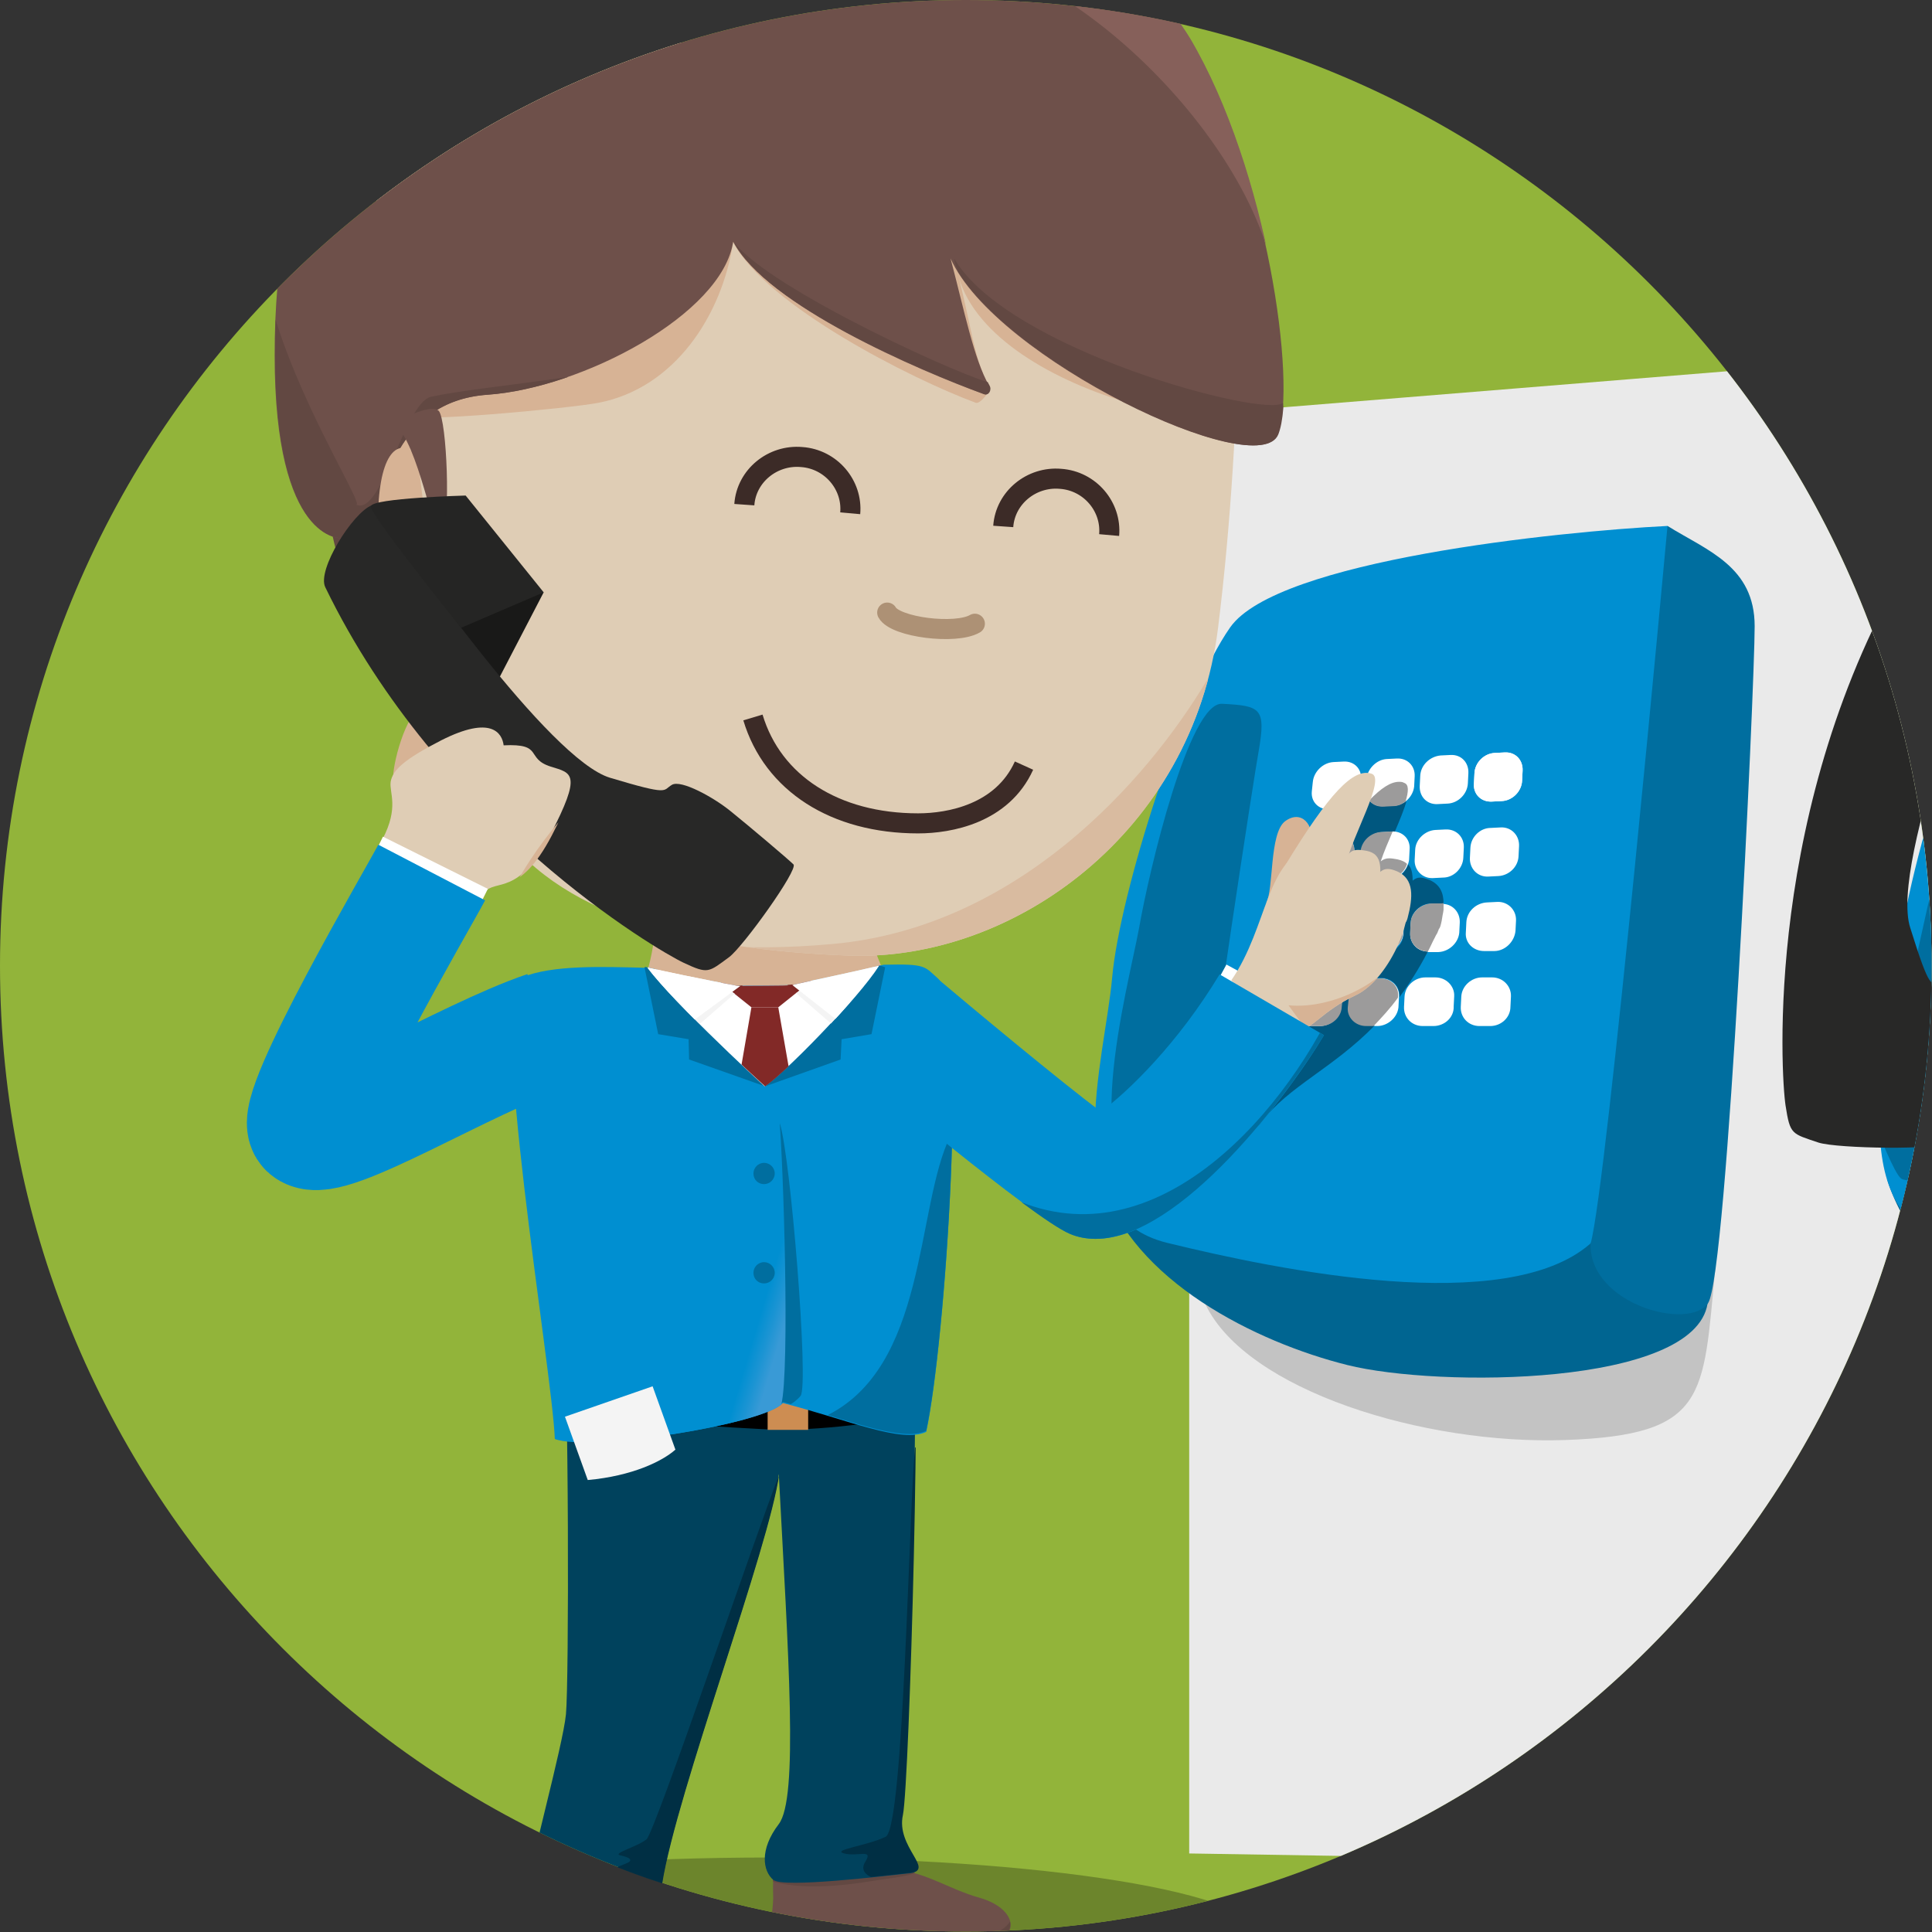 <?xml version="1.0" encoding="UTF-8" standalone="no"?>
<!-- Generator: Adobe Illustrator 19.1.1, SVG Export Plug-In . SVG Version: 6.00 Build 0)  -->

<svg
   xmlns:dc="http://purl.org/dc/elements/1.1/"
   xmlns:cc="http://creativecommons.org/ns#"
   xmlns:rdf="http://www.w3.org/1999/02/22-rdf-syntax-ns#"
   xmlns:svg="http://www.w3.org/2000/svg"
   xmlns="http://www.w3.org/2000/svg"
   xmlns:xlink="http://www.w3.org/1999/xlink"
   xmlns:sodipodi="http://sodipodi.sourceforge.net/DTD/sodipodi-0.dtd"
   xmlns:inkscape="http://www.inkscape.org/namespaces/inkscape"
   version="1.1"
   id="Layer_1"
   x="0px"
   y="0px"
   viewBox="0 0 381.3 381.3"
   style="enable-background:new 0 0 381.3 381.3;"
   xml:space="preserve"
   inkscape:version="0.91 r13725"
   sodipodi:docname="step06_answer.svg"><rect x="0" y="0" width="381.3" height="381.3" fill="#333333" stroke="none"/><defs
     id="defs464"><defs
       id="defs177"><path
         d="M0,190.6c0,105.3,85.4,190.6,190.6,190.6c105.3,0,190.6-85.4,190.6-190.6C381.3,85.4,295.9,0,190.6,0    C85.4,0,0,85.4,0,190.6"
         id="SVGID_74_" /></defs><clipPath
       id="SVGID_20_"><use
         id="use181"
         style="overflow:visible;"
         xlink:href="#SVGID_74_" /></clipPath><defs
       id="defs99"><path
         d="M0,190.6c0,105.3,85.4,190.6,190.6,190.6c105.3,0,190.6-85.4,190.6-190.6C381.3,85.4,295.9,0,190.6,0    C85.4,0,0,85.4,0,190.6"
         id="SVGID_60_" /></defs><clipPath
       id="SVGID_6_"><use
         id="use103"
         style="overflow:visible;"
         xlink:href="#SVGID_60_" /></clipPath><defs
       id="defs426"><path
         d="M0,190.6c0,105.3,85.4,190.6,190.6,190.6c105.3,0,190.6-85.4,190.6-190.6C381.3,85.4,295.9,0,190.6,0    C85.4,0,0,85.4,0,190.6"
         id="SVGID_113_" /></defs><clipPath
       id="SVGID_59_"><use
         id="use430"
         style="overflow:visible;"
         xlink:href="#SVGID_113_" /></clipPath><defs
       id="defs157"><path
         d="M0,190.6c0,105.3,85.4,190.6,190.6,190.6c105.3,0,190.6-85.4,190.6-190.6C381.3,85.4,295.9,0,190.6,0    C85.4,0,0,85.4,0,190.6"
         id="SVGID_70_" /></defs><clipPath
       id="SVGID_16_"><use
         id="use161"
         style="overflow:visible;"
         xlink:href="#SVGID_70_" /></clipPath></defs><sodipodi:namedview
     pagecolor="#ffffff"
     bordercolor="#666666"
     borderopacity="1"
     objecttolerance="10"
     gridtolerance="10"
     guidetolerance="10"
     inkscape:pageopacity="0"
     inkscape:pageshadow="2"
     inkscape:window-width="1166"
     inkscape:window-height="952"
     id="namedview462"
     showgrid="false"
     inkscape:zoom="4.9514819"
     inkscape:cx="269.44166"
     inkscape:cy="194.24589"
     inkscape:window-x="2510"
     inkscape:window-y="270"
     inkscape:window-maximized="0"
     inkscape:current-layer="Layer_1" /><style
     type="text/css"
     id="style3">
	.st0{clip-path:url(#SVGID_2_);fill:#92B43A;}
	.st1{clip-path:url(#SVGID_2_);fill:#DFCDB5;}
	.st2{clip-path:url(#SVGID_2_);fill:#006E9F;}
	.st3{clip-path:url(#SVGID_2_);fill:#EAEAEA;}
	.st4{clip-path:url(#SVGID_2_);fill:#C3C3C3;}
	.st5{clip-path:url(#SVGID_2_);fill:#006591;}
	.st6{clip-path:url(#SVGID_2_);fill:#008FD1;}
	.st7{clip-path:url(#SVGID_2_);fill:#FFFFFF;}
	.st8{clip-path:url(#SVGID_2_);fill:#191918;}
	.st9{clip-path:url(#SVGID_2_);fill:#282827;}
	.st10{clip-path:url(#SVGID_2_);fill:#252524;}
	.st11{clip-path:url(#SVGID_2_);fill:#D7B395;}
	.st12{clip-path:url(#SVGID_2_);fill:none;stroke:#00425D;stroke-width:12.107;stroke-miterlimit:10;}
	.st13{clip-path:url(#SVGID_2_);fill:#00425D;}
	.st14{clip-path:url(#SVGID_4_);fill:#006E9F;}
	.st15{clip-path:url(#SVGID_6_);fill:#92B43A;}
	.st16{clip-path:url(#SVGID_6_);fill:#EAEAEA;}
	.st17{clip-path:url(#SVGID_6_);fill:#C3C3C3;}
	.st18{clip-path:url(#SVGID_6_);fill:#006591;}
	.st19{clip-path:url(#SVGID_6_);fill:#008FD1;}
	.st20{clip-path:url(#SVGID_6_);fill:#006E9F;}
	.st21{clip-path:url(#SVGID_6_);fill:#FFFFFF;}
	.st22{clip-path:url(#SVGID_6_);fill:#191918;}
	.st23{clip-path:url(#SVGID_6_);fill:#282827;}
	.st24{clip-path:url(#SVGID_6_);fill:#252524;}
	.st25{clip-path:url(#SVGID_6_);fill:none;stroke:#000000;stroke-width:2.384;stroke-miterlimit:10;}
	.st26{clip-path:url(#SVGID_8_);fill:#92B43A;}
	.st27{clip-path:url(#SVGID_8_);fill:none;stroke:#008FD1;stroke-width:16.381;stroke-miterlimit:10;}
	.st28{clip-path:url(#SVGID_8_);fill:#624842;}
	.st29{clip-path:url(#SVGID_8_);fill:#6C852C;}
	.st30{clip-path:url(#SVGID_8_);fill:#6E504A;}
	.st31{clip-path:url(#SVGID_10_);fill:#624842;}
	.st32{clip-path:url(#SVGID_12_);fill:#6E504A;}
	.st33{clip-path:url(#SVGID_14_);fill:#624842;}
	.st34{clip-path:url(#SVGID_16_);fill:#00425D;}
	.st35{clip-path:url(#SVGID_18_);fill:none;stroke:#000000;stroke-width:5.46;stroke-miterlimit:10;}
	.st36{clip-path:url(#SVGID_18_);fill:#CD8D52;}
	.st37{clip-path:url(#SVGID_18_);fill:#002F44;}
	.st38{clip-path:url(#SVGID_20_);fill:#D7B395;}
	.st39{clip-path:url(#SVGID_20_);fill:#008FD1;}
	.st40{clip-path:url(#SVGID_22_);fill:#006E9F;}
	.st41{clip-path:url(#SVGID_22_);fill:#FFFFFF;}
	.st42{clip-path:url(#SVGID_24_);fill:#822927;}
	.st43{clip-path:url(#SVGID_26_);fill:#006998;}
	.st44{clip-path:url(#SVGID_26_);fill:#F4F4F4;}
	.st45{clip-path:url(#SVGID_26_);fill:#7C2724;}
	.st46{clip-path:url(#SVGID_28_);fill:#FFFFFF;}
	.st47{clip-path:url(#SVGID_30_);fill:#F4F4F4;}
	.st48{clip-path:url(#SVGID_30_);fill:#7C2724;}
	.st49{clip-path:url(#SVGID_32_);fill:#FFFFFF;}
	.st50{clip-path:url(#SVGID_34_);fill:#006E9F;}
	.st51{clip-path:url(#SVGID_36_);fill:url(#SVGID_37_);}
	.st52{clip-path:url(#SVGID_39_);fill:#DFCDB5;}
	.st53{clip-path:url(#SVGID_41_);fill:#D9BBA0;}
	.st54{clip-path:url(#SVGID_41_);fill:#D7B395;}
	.st55{clip-path:url(#SVGID_43_);fill:#6E504A;}
	.st56{clip-path:url(#SVGID_45_);fill:#86605A;}
	.st57{clip-path:url(#SVGID_45_);fill:#624842;}
	.st58{clip-path:url(#SVGID_47_);fill:#D7B395;}
	.st59{clip-path:url(#SVGID_47_);fill:#3C2B27;}
	.st60{clip-path:url(#SVGID_47_);fill:none;stroke:#AD9175;stroke-width:2.73;stroke-linecap:round;stroke-miterlimit:10;}
	.st61{clip-path:url(#SVGID_47_);fill:#6B222C;}
	.st62{clip-path:url(#SVGID_49_);fill:#822927;}
	.st63{clip-path:url(#SVGID_49_);fill:#FFFFFF;}
	.st64{clip-path:url(#SVGID_51_);fill:#6E504A;}
	.st65{clip-path:url(#SVGID_51_);fill:#006E9F;}
	.st66{clip-path:url(#SVGID_51_);fill:#D7B395;}
	.st67{clip-path:url(#SVGID_51_);fill:#191918;}
	.st68{clip-path:url(#SVGID_51_);fill:#282827;}
	.st69{clip-path:url(#SVGID_51_);fill:#252524;}
	.st70{clip-path:url(#SVGID_51_);fill:#DFCDB5;}
	.st71{clip-path:url(#SVGID_53_);fill:#D7B395;}
	.st72{clip-path:url(#SVGID_55_);fill:none;stroke:#FFFFFF;stroke-width:2.73;stroke-miterlimit:10;}
	.st73{clip-path:url(#SVGID_55_);fill:none;stroke:#008FD1;stroke-width:16.381;stroke-miterlimit:10;}
	.st74{clip-path:url(#SVGID_55_);fill:none;stroke:#624842;stroke-width:2.73;stroke-miterlimit:10;}
	.st75{clip-path:url(#SVGID_55_);fill:#FFF491;}
	.st76{clip-path:url(#SVGID_55_);fill:none;stroke:#ECBD32;stroke-width:4.42;}
	.st77{clip-path:url(#SVGID_55_);fill:none;stroke:#A8A8A8;stroke-width:2.73;stroke-linecap:round;}
	.st78{clip-path:url(#SVGID_55_);fill:none;stroke:#959595;stroke-width:2.73;stroke-linecap:round;}
	.st79{clip-path:url(#SVGID_55_);fill:none;stroke:#6F6F6E;stroke-width:2.73;stroke-linecap:round;}
	.st80{clip-path:url(#SVGID_55_);fill:none;stroke:#5F5F5E;stroke-width:2.73;stroke-linecap:round;}
	.st81{clip-path:url(#SVGID_55_);fill:#FFFFFF;}
	.st82{clip-path:url(#SVGID_55_);fill:none;stroke:#000000;stroke-width:2.73;stroke-miterlimit:10;}
	.st83{clip-path:url(#SVGID_55_);}
	.st84{clip-path:url(#SVGID_55_);fill:#F4F4F4;}
	.st85{clip-path:url(#SVGID_57_);fill:#92B43A;}
	.st86{clip-path:url(#SVGID_57_);fill:#EAEAEA;}
	.st87{clip-path:url(#SVGID_57_);fill:#C3C3C3;}
	.st88{clip-path:url(#SVGID_57_);fill:#006591;}
	.st89{clip-path:url(#SVGID_57_);fill:#008FD1;}
	.st90{clip-path:url(#SVGID_57_);fill:#006E9F;}
	.st91{clip-path:url(#SVGID_57_);fill:#FFFFFF;}
	.st92{clip-path:url(#SVGID_57_);fill:#191918;}
	.st93{clip-path:url(#SVGID_57_);fill:#282827;}
	.st94{clip-path:url(#SVGID_57_);fill:#252524;}
	.st95{clip-path:url(#SVGID_57_);fill:#6C852C;}
	.st96{clip-path:url(#SVGID_59_);fill:#00577F;}
	.st97{clip-path:url(#SVGID_59_);fill:#9C9B9B;}
	.st98{clip-path:url(#SVGID_61_);fill:#D7B395;}
	.st99{clip-path:url(#SVGID_61_);fill:#624842;}
	.st100{clip-path:url(#SVGID_61_);fill:#6C852C;}
	.st101{clip-path:url(#SVGID_61_);fill:#6E504A;}
	.st102{clip-path:url(#SVGID_63_);}
	.st103{clip-path:url(#SVGID_65_);fill:#624842;}
	.st104{clip-path:url(#SVGID_67_);fill:#6E504A;}
	.st105{clip-path:url(#SVGID_69_);fill:#624842;}
	.st106{clip-path:url(#SVGID_71_);fill:#DFCDB5;}
	.st107{clip-path:url(#SVGID_73_);fill:#D7B395;}
	.st108{clip-path:url(#SVGID_75_);fill:none;stroke:#FFFFFF;stroke-width:3.96;stroke-miterlimit:10;}
	.st109{clip-path:url(#SVGID_75_);fill:#00425D;}
	.st110{clip-path:url(#SVGID_77_);fill:none;stroke:#000000;stroke-width:7.92;stroke-miterlimit:10;}
	.st111{clip-path:url(#SVGID_77_);fill:#CD8D52;}
	.st112{clip-path:url(#SVGID_77_);fill:#002F44;}
	.st113{clip-path:url(#SVGID_79_);fill:#D7B395;}
	.st114{clip-path:url(#SVGID_79_);fill:#008FD1;}
	.st115{clip-path:url(#SVGID_81_);fill:#006E9F;}
	.st116{clip-path:url(#SVGID_81_);fill:#FFFFFF;}
	.st117{clip-path:url(#SVGID_83_);fill:#822927;}
	.st118{clip-path:url(#SVGID_85_);fill:#F4F4F4;}
	.st119{clip-path:url(#SVGID_85_);fill:#7C2724;}
	.st120{clip-path:url(#SVGID_87_);fill:#FFFFFF;}
	.st121{clip-path:url(#SVGID_89_);fill:#F4F4F4;}
	.st122{clip-path:url(#SVGID_89_);fill:#7C2724;}
	.st123{clip-path:url(#SVGID_91_);fill:#FFFFFF;}
	.st124{clip-path:url(#SVGID_93_);fill:#006E9F;}
	.st125{clip-path:url(#SVGID_95_);fill:url(#SVGID_96_);}
	.st126{clip-path:url(#SVGID_98_);fill:#008FD1;}
	.st127{clip-path:url(#SVGID_100_);fill:#006E9F;}
	.st128{clip-path:url(#SVGID_102_);fill:#DFCDB5;}
	.st129{clip-path:url(#SVGID_104_);fill:#D9BBA0;}
	.st130{clip-path:url(#SVGID_104_);fill:#D7B395;}
	.st131{clip-path:url(#SVGID_106_);fill:#6E504A;}
	.st132{clip-path:url(#SVGID_108_);fill:#86605A;}
	.st133{clip-path:url(#SVGID_108_);fill:#624842;}
	.st134{clip-path:url(#SVGID_110_);fill:#D7B395;}
	.st135{clip-path:url(#SVGID_110_);fill:none;stroke:#3C2B27;stroke-width:3.96;stroke-miterlimit:10;}
	.st136{clip-path:url(#SVGID_110_);fill:none;stroke:#AD9175;stroke-width:3.96;stroke-linecap:round;stroke-miterlimit:10;}
	.st137{clip-path:url(#SVGID_110_);fill:#6E504A;}
	.st138{clip-path:url(#SVGID_110_);fill:#006E9F;}
	.st139{clip-path:url(#SVGID_110_);fill:#191918;}
	.st140{clip-path:url(#SVGID_110_);fill:#282827;}
	.st141{clip-path:url(#SVGID_110_);fill:#252524;}
	.st142{clip-path:url(#SVGID_110_);fill:#DFCDB5;}
	.st143{clip-path:url(#SVGID_112_);fill:#D7B395;}
	.st144{clip-path:url(#SVGID_114_);fill:none;stroke:#FFFFFF;stroke-width:3.96;stroke-miterlimit:10;}
	.st145{clip-path:url(#SVGID_114_);fill:none;stroke:#008FD1;stroke-width:23.76;stroke-miterlimit:10;}
	.st146{clip-path:url(#SVGID_114_);fill:#DFCDB5;}
	.st147{clip-path:url(#SVGID_114_);fill:none;stroke:#3C2B27;stroke-width:3.96;stroke-miterlimit:10;}
	.st148{clip-path:url(#SVGID_114_);fill:#F4F4F4;}
	.st149{clip-path:url(#SVGID_116_);fill:#B8B8B8;}
	.st150{clip-path:url(#SVGID_118_);fill:#008FD1;}
</style><g
     id="g5"><defs
       id="defs7"><path
         id="SVGID_56_"
         d="M0,190.6c0,105.3,85.4,190.6,190.6,190.6c105.3,0,190.6-85.4,190.6-190.6C381.3,85.4,295.9,0,190.6,0    C85.4,0,0,85.4,0,190.6" /></defs><clipPath
       id="SVGID_2_"><use
         xlink:href="#SVGID_56_"
         style="overflow:visible;"
         id="use11" /></clipPath><rect
       x="-161.5"
       y="-90.7"
       class="st0"
       width="977.1"
       height="578.1"
       id="rect13"
       clip-path="url(#SVGID_2_)" /><polygon
       class="st3"
       points="717,373.6 234.7,365.8 234.7,81.9 717,42.7  "
       id="polygon15"
       clip-path="url(#SVGID_2_)" /><path
       class="st4"
       d="M237.9,257.4c8.1,17,43.1,27.8,71.1,26.8c28-1,27.1-8.6,29.5-33.5c2.4-24.8-96.8-8-97.2-6.3"
       id="path17"
       clip-path="url(#SVGID_2_)" /><path
       class="st5"
       d="M217.5,233.3c6,19.5,30.4,31.6,48.4,36.1c18,4.5,68.5,4.2,71.1-12.1c2.6-16.4-24.6-30.7-24.6-30.7L217.5,233.3   z"
       id="path19"
       clip-path="url(#SVGID_2_)" /><path
       class="st6"
       d="M329.1,103.8c-21.7,1.1-77,6.8-86.3,20c-9.3,13.2-21.8,52.4-23.3,69.1c-1.5,16.7-11.2,47,10.9,52.4   c22.1,5.4,66.8,14.6,83.4,0.2c16.6-14.4,28.4-134.8,23.9-135.4C333.2,109.6,329.1,103.8,329.1,103.8"
       id="path21"
       clip-path="url(#SVGID_2_)" /><path
       class="st2"
       d="M228.7,233.7c7.1-0.3,8.7-4.3,9.2-12.8c0.5-8.5,9.8-69,10.5-72.6c1.5-8.6,0.4-9-7.2-9.4   c-6.5-0.4-14.4,32.8-16.4,44.3C222.7,194.7,211.7,234.4,228.7,233.7"
       id="path23"
       clip-path="url(#SVGID_2_)" /><path
       class="st2"
       d="M329.1,103.8c7.9,4.9,17.2,8,17.2,19.8c0,11.9-5.4,128.1-9.2,133.6c-3.8,5.5-23.4,0.2-23.2-11.7   C317.1,234.7,329.1,103.8,329.1,103.8"
       id="path25"
       clip-path="url(#SVGID_2_)" /><path
       class="st7"
       d="M296.4,158.1l-2,0.1c-2.1,0.1-3.7-1.5-3.5-3.6l0.1-2c0.1-2.1,1.9-3.9,4-4l2-0.1c2.1-0.1,3.6,1.5,3.5,3.6   l-0.1,2C300.3,156.2,298.5,158,296.4,158.1"
       id="path27"
       clip-path="url(#SVGID_2_)" /><path
       class="st7"
       d="M296.4,158.1l-2,0.1c-2.1,0.1-3.7-1.5-3.5-3.6l0.1-2c0.1-2.1,1.9-3.9,4-4l2-0.1c2.1-0.1,3.6,1.5,3.5,3.6   l-0.1,2C300.3,156.2,298.5,158,296.4,158.1"
       id="path29"
       clip-path="url(#SVGID_2_)" /><path
       class="st7"
       d="M285.7,158.6l-2,0.1c-2.1,0.1-3.6-1.5-3.5-3.6l0.1-2c0.1-2.1,1.9-3.8,4-4l2-0.1c2.1-0.1,3.6,1.5,3.5,3.6   l-0.1,2C289.6,156.7,287.8,158.5,285.7,158.6"
       id="path31"
       clip-path="url(#SVGID_2_)" /><path
       class="st7"
       d="M275,159.1l-2,0.1c-2.1,0.1-3.6-1.5-3.5-3.5l0.2-2c0.2-2,2-3.8,4-3.9l2-0.1c2.1-0.1,3.6,1.5,3.5,3.5l-0.1,2   C278.9,157.2,277.1,159,275,159.1"
       id="path33"
       clip-path="url(#SVGID_2_)" /><path
       class="st7"
       d="M264.3,159.6l-2,0.1c-2.1,0.1-3.6-1.5-3.4-3.5l0.2-1.9c0.2-2,2-3.8,4.1-3.9l2-0.1c2.1-0.1,3.6,1.5,3.4,3.5   l-0.2,1.9C268.2,157.7,266.3,159.5,264.3,159.6"
       id="path35"
       clip-path="url(#SVGID_2_)" /><path
       class="st7"
       d="M295.7,172.9l-2,0.1c-2.1,0.1-3.7-1.6-3.6-3.7l0.1-2c0.1-2.1,1.9-3.9,4-3.9l2-0.1c2.1-0.1,3.7,1.6,3.6,3.7   l-0.1,2C299.6,171.1,297.8,172.8,295.7,172.9"
       id="path37"
       clip-path="url(#SVGID_2_)" /><path
       class="st7"
       d="M284.8,173.2l-2,0.1c-2.1,0.1-3.7-1.6-3.6-3.6l0.1-2c0.1-2.1,2-3.8,4-3.9l2-0.1c2.1-0.1,3.7,1.5,3.6,3.6   l-0.1,2C288.7,171.4,286.9,173.2,284.8,173.2"
       id="path39"
       clip-path="url(#SVGID_2_)" /><path
       class="st7"
       d="M273.9,173.6l-2,0.1c-2.1,0.1-3.7-1.5-3.5-3.6l0.2-2c0.2-2,2-3.8,4.1-3.9l2-0.1c2.1-0.1,3.7,1.5,3.5,3.6   l-0.1,2C277.8,171.8,276,173.5,273.9,173.6"
       id="path41"
       clip-path="url(#SVGID_2_)" /><path
       class="st7"
       d="M263,173.9l-2,0.1c-2.1,0.1-3.7-1.5-3.5-3.5l0.2-1.9c0.2-2,2-3.7,4.1-3.8l2-0.1c2.1-0.1,3.7,1.5,3.5,3.6   l-0.2,1.9C267,172.1,265.1,173.8,263,173.9"
       id="path43"
       clip-path="url(#SVGID_2_)" /><path
       class="st7"
       d="M294.9,187.7l-2,0c-2.1,0-3.8-1.6-3.6-3.7l0.1-2c0.1-2.1,1.9-3.8,4.1-3.9l2-0.1c2.1-0.1,3.8,1.6,3.7,3.7   l-0.1,2C298.9,185.9,297,187.7,294.9,187.7"
       id="path45"
       clip-path="url(#SVGID_2_)" /><path
       class="st7"
       d="M283.9,187.9l-2,0c-2.1,0-3.8-1.6-3.6-3.7l0.1-2c0.1-2.1,2-3.8,4.1-3.8l2,0c2.1-0.1,3.7,1.6,3.6,3.7l-0.1,2   C287.8,186.1,286,187.8,283.9,187.9"
       id="path47"
       clip-path="url(#SVGID_2_)" /><path
       class="st7"
       d="M272.8,188l-2,0c-2.1,0-3.7-1.6-3.6-3.6l0.2-2c0.2-2,2-3.8,4.1-3.8l2,0c2.1-0.1,3.7,1.6,3.6,3.6l-0.1,2   C276.8,186.3,275,188,272.8,188"
       id="path49"
       clip-path="url(#SVGID_2_)" /><path
       class="st7"
       d="M261.8,188.2l-2,0c-2.1,0-3.7-1.6-3.5-3.6l0.2-1.9c0.2-2,2.1-3.7,4.2-3.8l2-0.1c2.1-0.1,3.7,1.6,3.5,3.6   l-0.2,2C265.8,186.5,263.9,188.2,261.8,188.2"
       id="path51"
       clip-path="url(#SVGID_2_)" /><path
       class="st7"
       d="M294.1,202.5h-2.1c-2.2,0-3.8-1.7-3.7-3.8l0.1-2c0.1-2.1,2-3.8,4.1-3.8l2,0c2.1,0,3.8,1.7,3.7,3.8l-0.1,2   C298.1,200.8,296.3,202.5,294.1,202.5"
       id="path53"
       clip-path="url(#SVGID_2_)" /><path
       class="st7"
       d="M282.9,202.5h-2.1c-2.2,0-3.8-1.7-3.7-3.8l0.1-2c0.1-2.1,2-3.8,4.1-3.8l2,0c2.1,0,3.8,1.7,3.7,3.7l-0.1,2   C287,200.8,285.1,202.5,282.9,202.5"
       id="path55"
       clip-path="url(#SVGID_2_)" /><path
       class="st7"
       d="M271.8,202.5h-2.1c-2.2,0-3.8-1.7-3.6-3.7l0.2-2c0.2-2,2-3.7,4.2-3.7l2,0c2.1,0,3.8,1.6,3.6,3.7l-0.1,2   C275.8,200.8,273.9,202.5,271.8,202.5"
       id="path57"
       clip-path="url(#SVGID_2_)" /><path
       class="st7"
       d="M260.6,202.5h-2.1c-2.2,0-3.8-1.6-3.6-3.7l0.2-1.9c0.2-2,2.1-3.7,4.2-3.7l2,0c2.1,0,3.8,1.6,3.6,3.7l-0.2,1.9   C264.7,200.9,262.8,202.5,260.6,202.5"
       id="path59"
       clip-path="url(#SVGID_2_)" /><path
       class="st5"
       d="M372.5,232.9c6.6,21.2,33.2,34.4,52.8,39.3s74.7,4.6,77.5-13.2c2.8-17.8-26.8-33.5-26.8-33.5L372.5,232.9z"
       id="path61"
       clip-path="url(#SVGID_2_)" /><path
       class="st6"
       d="M494.1,91.8c-23.7,1.2-83.9,7.4-94,21.8c-10.1,14.4-23.7,57.1-25.4,75.3c-1.6,18.2-12.3,51.3,11.8,57.1   c24.1,5.9,72.8,15.9,90.9,0.3c18.1-15.7,31-146.9,26.1-147.6C498.6,98.1,494.1,91.8,494.1,91.8"
       id="path63"
       clip-path="url(#SVGID_2_)" /><path
       class="st2"
       d="M410.6,123.2v7l-5.4,25.1c0,0-9.8,12.3-9.8,19.3c0,7-6.3,58-6.3,58s-12.5,1.1-13.9,0c-1.4-1.1-4.6-9.4-4.6-9.4   l17.7-79.7l14.7-22.2L410.6,123.2z"
       id="path65"
       clip-path="url(#SVGID_2_)" /><polygon
       class="st8"
       points="377.3,152.2 402.5,149.1 395.7,128.1 377.3,129.3  "
       id="polygon67"
       clip-path="url(#SVGID_2_)" /><path
       class="st9"
       d="M377,110.3c2.1-3.6,16.8-4.3,20.5-1.8c-5,12.5-24.6,61.7-20.5,74.6c4,12.8,4,10.7,6.2,11.6   c2.2,0.9,2.8,8.9,2.4,13.4c-0.4,4.9-1.8,15.9-2.1,17.4c-0.3,1.5-20.9,1.2-24.6,0c-5.3-1.8-5.6-1.5-6.5-7.3   C351.5,212.4,348,158.9,377,110.3"
       id="path69"
       clip-path="url(#SVGID_2_)" /></g><path
     inkscape:connector-curvature="0"
     clip-path="url(#SVGID_6_)"
     id="path107"
     d="m 63,89.5 c 2.1,14.8 4.7,48.1 35.7,47.6 31,-0.5 34.1,-57.9 34.1,-57.9 L 63,89.5 Z"
     style="fill:#624842" /><path
     inkscape:connector-curvature="0"
     clip-path="url(#SVGID_6_)"
     id="path109"
     d="m 249,382.3 c 0,8.7 -43.4,15.7 -96.9,15.7 -53.5,0 -96.9,-7 -96.9,-15.7 0,-8.7 43.4,-15.7 96.9,-15.7 53.6,0 96.9,7 96.9,15.7"
     style="fill:#6c852c" /><path
     inkscape:connector-curvature="0"
     clip-path="url(#SVGID_6_)"
     id="path111"
     d="m 105.2,383.4 c 0.3,0 0.8,0.1 1.3,0.1 5.3,0.3 20.6,0.8 21.7,-0.1 1.2,-1 2.9,-1 2.7,-3.9 -0.2,-2.8 1.4,-8.5 -2.3,-7.8 -3.7,0.8 -16.3,1.1 -19.2,1.1 -2.9,0 -2.9,-1.2 -2.9,-1.2 -1.4,1.5 -2.4,4.3 -2.4,6.7 0.1,2.5 -0.3,5 1.1,5.1"
     style="fill:#6e504a" /><g
     id="g113"><defs
       id="defs115"><path
         id="SVGID_62_"
         d="M0,190.6c0,105.3,85.4,190.6,190.6,190.6c105.3,0,190.6-85.4,190.6-190.6C381.3,85.4,295.9,0,190.6,0    C85.4,0,0,85.4,0,190.6" /></defs><clipPath
       id="SVGID_8_"><use
         xlink:href="#SVGID_62_"
         style="overflow:visible;"
         id="use119" /></clipPath><g
       style="clip-path:url(#SVGID_8_);"
       id="g121"
       clip-path="url(#SVGID_8_)"><defs
         id="defs123"><path
           id="SVGID_64_"
           d="M104.2,378.4c0,2.4-0.4,4.9,1,5c0.3,0,0.8,0.1,1.3,0.1c5.3,0.3,20.6,0.8,21.7-0.1c1.2-1,2.9-1,2.7-3.9     c-0.2-2.8,1.4-8.5-2.3-7.8c-3.7,0.8-16.3,1.1-19.2,1.1c-2.9,0-2.9-1.2-2.9-1.2C105.1,373.2,104.2,376,104.2,378.4" /></defs><clipPath
         id="SVGID_10_"><use
           xlink:href="#SVGID_64_"
           style="overflow:visible;"
           id="use127" /></clipPath><path
         class="st31"
         d="M102.4,379c2.7,2.7,11.6,3.4,15.2,3.4c3.6,0,11.9-0.7,13.5-2.3c1.6-1.6,3,3.9,3,3.9l-15.9,5.9l-16.6-2.9    L102.4,379z"
         id="path129"
         clip-path="url(#SVGID_10_)" /><path
         class="st31"
         d="M105.7,372.3c1.5,2,7.1,3.4,14.1,2.5c6.9-0.9,9.7-1.8,11.7-3.8c2-2-26.2-0.7-26.2-0.7L105.7,372.3z"
         id="path131"
         clip-path="url(#SVGID_10_)" /></g></g><g
     id="g133"><defs
       id="defs135"><path
         id="SVGID_66_"
         d="M0,190.6c0,105.3,85.4,190.6,190.6,190.6c105.3,0,190.6-85.4,190.6-190.6C381.3,85.4,295.9,0,190.6,0    C85.4,0,0,85.4,0,190.6" /></defs><clipPath
       id="SVGID_12_"><use
         xlink:href="#SVGID_66_"
         style="overflow:visible;"
         id="use139" /></clipPath><path
       class="st32"
       d="M152.6,374.6c-0.2,5.7-1.9,8.4,1.9,8.8c3.9,0.4,36.3-0.8,41.7,0c5.4-1.9,3.8-6.9-2.7-8.8   c-6.5-1.8-11.5-5.6-17.7-5.6c-6.2,0-21.4-0.3-22.4,0C152.3,369.2,152.6,373.2,152.6,374.6"
       id="path141"
       clip-path="url(#SVGID_12_)" /></g><g
     id="g143"><defs
       id="defs145"><path
         id="SVGID_68_"
         d="M153.3,368.9c-1.1,0.3-0.7,4.3-0.8,5.6c0,1.1-0.1,2-0.2,2.9c12.4,2.5,25.2,3.8,38.3,3.8    c2.9,0,5.7-0.1,8.5-0.2c1.1-2.3-1-5.2-5.7-6.5c-6.5-1.8-11.5-5.6-17.7-5.6c-4.1,0-12.3-0.1-17.5-0.1    C155.6,368.8,153.7,368.8,153.3,368.9" /></defs><clipPath
       id="SVGID_14_"><use
         xlink:href="#SVGID_68_"
         style="overflow:visible;"
         id="use149" /></clipPath><path
       class="st33"
       d="M198.8,376.1c1.5,1,1.4,3.1-1.2,4.8c-2.6,1.7-21.9-0.4-26.7-0.5c-4.8-0.2-9,1.1-12.7,1.3   c-3.7,0.2-6.5-2.3-7.1-2.9c-0.6-0.6-1.2,6.8-1.2,6.8l56-0.3c0,0-1.6-11-1.9-11.2C203.7,373.8,198.8,376.1,198.8,376.1"
       id="path151"
       clip-path="url(#SVGID_14_)" /><path
       class="st33"
       d="M152.7,371.4c2.9,0.8,8.6,1.6,19-0.1c4.7-0.8,8.7-0.9,10.2-2.5c3.6-4.3,1.2-3.3,1-3.5   c-0.2-0.2-32.2,4.5-32.2,4.5"
       id="path153"
       clip-path="url(#SVGID_14_)" /></g><path
     inkscape:connector-curvature="0"
     clip-path="url(#SVGID_20_)"
     id="path185"
     d="m 111.1,257.5 c 1.2,15.4 1.2,74.5 0.6,80.8 -0.6,6.3 -7.5,31 -7.5,34.4 0,3.4 25.3,-0.4 26.4,-0.9 2.9,-18.2 21.2,-66.4 23.1,-80.9 1.9,36.1 3.9,64 0,69.1 -3.9,5.1 -3.1,9.3 -1.1,11 1.9,1.7 22.2,-0.8 27,-1.3 4.8,-0.6 -2.9,-5.1 -1.6,-11.4 1.4,-6.3 3.8,-95.6 1.9,-101 -16.3,-3.8 -68.8,0.2 -68.8,0.2"
     style="fill:#00425d" /><g
     id="g187"><defs
       id="defs189"><path
         id="SVGID_76_"
         d="M111.1,257.5c1.2,15.4,1.2,74.5,0.6,80.8c-0.4,3.9-3.2,14.9-5.2,23.5c7.8,3.8,15.9,7.2,24.2,9.9    c2.9-18.2,21.2-66.4,23.1-80.9c1.9,36.1,3.9,64,0,69.1c-3.9,5.1-3.1,9.3-1.1,11c1.9,1.7,22.2-0.8,27-1.3c4.8-0.6-2.9-5.1-1.5-11.4    c1.3-6.3,3.8-95.6,1.9-101c-5.1-1.1-13.8-1.5-23.2-1.5C135.9,255.6,111.1,257.5,111.1,257.5" /></defs><clipPath
       id="SVGID_22_"><use
         xlink:href="#SVGID_76_"
         style="overflow:visible;"
         id="use193" /></clipPath><path
       style="clip-path:url(#SVGID_22_);fill:none;stroke:#000000;stroke-width:7.92;stroke-miterlimit:10;"
       d="M111,274.5   c4.9,1.3,35,3.6,43,3.7c8,0.1,24.7-1.7,29.1-4.3"
       id="path195"
       clip-path="url(#SVGID_22_)" /><rect
       x="151.5"
       y="276.3"
       style="clip-path:url(#SVGID_22_);fill:#CD8D52;"
       width="8"
       height="5.9"
       id="rect197"
       clip-path="url(#SVGID_22_)" /><path
       style="clip-path:url(#SVGID_22_);fill:#002F44;"
       d="M180.6,285.7c-1.2,11.3-2.2,75-5.8,76.8c-3.7,1.8-10.8,2.6-8.2,3.3   c2.7,0.7,5.8-1,4.2,1.6c-1.7,2.6,2.1,4.2,6.2,3.3c4-0.9,11.3-1.6,12.5-3.4c1.2-1.8-4.3-83.9-4.3-83.9L180.6,285.7"
       id="path199"
       clip-path="url(#SVGID_22_)" /><path
       style="clip-path:url(#SVGID_22_);fill:#002F44;"
       d="M153.7,291.3c-3.8,9.3-24.4,70.3-26.1,71.7c-1.8,1.5-7,2.8-5.1,3.2   c1.9,0.4,2.6,1,1,1.6c-1.6,0.6-4.2,1.8-3.1,2c1.1,0.1,1.4,0.9-1,2.8c-2.4,1.9-4.1,2.9-5.9,3.6c-1.7,0.6,23.2-0.2,23.2,0   c0,0.2,16.1-70.7,16.1-70.7"
       id="path201"
       clip-path="url(#SVGID_22_)" /></g><g
     id="g203"><defs
       id="defs205"><path
         id="SVGID_78_"
         d="M0,190.6c0,105.3,85.4,190.6,190.6,190.6c105.3,0,190.6-85.4,190.6-190.6C381.3,85.4,295.9,0,190.6,0    C85.4,0,0,85.4,0,190.6" /></defs><clipPath
       id="SVGID_24_"><use
         xlink:href="#SVGID_78_"
         style="overflow:visible;"
         id="use209" /></clipPath><path
       style="clip-path:url(#SVGID_24_);fill:#D7B395;"
       d="M129.1,168.9c1.8,8.8-0.5,21.7-1.9,24.1c-0.7,1.2,11.9,6.1,24.3,6.1   c12-0.1,23.8-5,22.7-7.7c-2.1-5.4-5-11.8-6.4-21.6C166.3,160.1,129.1,168.9,129.1,168.9"
       id="path211"
       clip-path="url(#SVGID_24_)" /><path
       style="clip-path:url(#SVGID_24_);fill:#008FD1;"
       d="M145.7,194.6c0.7-0.2,9.9-0.1,10.7-0.2c5.7-1.3,9.8-2,18-4   c8.4-0.2,8,0.3,10.7,2.7c6,5.3,1.5,72-2.3,89.5c-4.9,2.3-15.5-2.4-28.3-5.7c-3.7,4.2-38.2,9.7-45,7.1c-0.5-13.7-13.4-88.3-6.5-91.1   c6-2.5,16-2.1,24.2-1.9C138.4,193.3,145.7,194.6,145.7,194.6"
       id="path213"
       clip-path="url(#SVGID_24_)" /></g><g
     id="g215"><defs
       id="defs217"><path
         id="SVGID_80_"
         d="M174.4,190.4c-8.2,1.9-12.2,2.7-18,4c-0.8,0.2-10,0.1-10.7,0.2c0,0-7.3-1.3-18.5-3.8    c-8.2-0.2-18.2-0.5-24.2,1.9c-7,2.9,5.9,77.4,6.5,91.1c6.8,2.6,41.3-2.9,45-7.1c12.7,3.4,23.4,8,28.3,5.7    c3.8-17.5,8.3-84.2,2.3-89.5c-2.4-2.1-2.4-2.7-7.7-2.7C176.6,190.4,175.5,190.4,174.4,190.4" /></defs><clipPath
       id="SVGID_26_"><use
         xlink:href="#SVGID_80_"
         style="overflow:visible;"
         id="use221" /></clipPath><polygon
       style="clip-path:url(#SVGID_26_);fill:#006E9F;"
       points="127.2,190.9 129.9,204.1 135.9,205.1 136,209.1 151,214.4    128.8,190.4  "
       id="polygon223"
       clip-path="url(#SVGID_26_)" /><polygon
       style="clip-path:url(#SVGID_26_);fill:#006E9F;"
       points="174.7,190.9 172,204.1 166.1,205.1 165.9,209.1 151,214.4    173.2,190.4  "
       id="polygon225"
       clip-path="url(#SVGID_26_)" /><path
       style="clip-path:url(#SVGID_26_);fill:#FFFFFF;"
       d="M126.5,189c2.8,5.6,24.4,25.4,24.4,25.4c4.5-2.9,22.9-22,23.6-26.1   C175.4,184.1,126.5,189,126.5,189"
       id="path227"
       clip-path="url(#SVGID_26_)" /></g><g
     id="g229"><defs
       id="defs231"><path
         id="SVGID_82_"
         d="M156.4,194.4c-0.8,0.2-10,0.1-10.7,0.2c0,0-7.1-1.3-17.9-3.6c5.4,7.3,23.2,23.4,23.2,23.4    c3.9-2.6,18.3-17.2,22.5-23.8C165.9,192.4,161.9,193.1,156.4,194.4" /></defs><clipPath
       id="SVGID_28_"><use
         xlink:href="#SVGID_82_"
         style="overflow:visible;"
         id="use235" /></clipPath><polygon
       style="clip-path:url(#SVGID_28_);fill:#822927;"
       points="153.6,198.8 148.3,198.8 140.3,192.4 161.6,192.4  "
       id="polygon237"
       clip-path="url(#SVGID_28_)" /><polygon
       style="clip-path:url(#SVGID_28_);fill:#822927;"
       points="160.5,238.3 141.5,238.3 148.3,198.8 153.6,198.8  "
       id="polygon239"
       clip-path="url(#SVGID_28_)" /></g><g
     id="g241"><defs
       id="defs243"><path
         id="SVGID_84_"
         d="M132.1,193.9v2c2.3,2.5,5.1,5.3,7.8,7.9h7.5v-9.3c-0.8,0-1.5,0-1.6,0.1c0,0-1.3-0.2-3.7-0.7H132.1z" /></defs><clipPath
       id="SVGID_30_"><use
         xlink:href="#SVGID_84_"
         style="overflow:visible;"
         id="use247" /></clipPath><path
       class="st47"
       d="M143.4,194.8l-4.8,1.1l-4.4,2.2c1.3,1.3,2.6,2.6,3.9,4l6.9-6L143.4,194.8"
       id="path249"
       clip-path="url(#SVGID_30_)" /><path
       class="st48"
       d="M144.9,194.5l-1.5,0.3l1.5,1.2l1.7-1.5c0,0-0.1,0-0.1,0c-0.4,0-0.7,0-0.8,0.1c0,0,0,0,0,0   C145.7,194.6,145.4,194.6,144.9,194.5"
       id="path251"
       clip-path="url(#SVGID_30_)" /></g><g
     id="g253"><defs
       id="defs255"><path
         id="SVGID_86_"
         d="M156.4,194.4c-0.8,0.2-10,0.1-10.7,0.2c0,0-7.1-1.3-17.9-3.6c5.4,7.3,23.2,23.4,23.2,23.4    c3.9-2.6,18.3-17.2,22.5-23.8C165.9,192.4,161.9,193.1,156.4,194.4" /></defs><clipPath
       id="SVGID_32_"><use
         xlink:href="#SVGID_86_"
         style="overflow:visible;"
         id="use259" /></clipPath><polygon
       class="st49"
       points="146.1,194.6 135.8,202.2 123.6,190.4 134.4,190.4  "
       id="polygon261"
       clip-path="url(#SVGID_32_)" /></g><g
     id="g263"><defs
       id="defs265"><path
         id="SVGID_88_"
         d="M158.4,193.9c-0.6,0.1-1.3,0.3-2,0.4c-0.2,0-0.8,0.1-1.6,0.1v9.4h7.5c2.8-2.9,5.6-6,7.8-8.7v-1.2H158.4z" /></defs><clipPath
       id="SVGID_34_"><use
         xlink:href="#SVGID_88_"
         style="overflow:visible;"
         id="use269" /></clipPath><path
       style="clip-path:url(#SVGID_34_);fill:#F4F4F4;"
       d="M158.6,194.8l-1.5,1.2l6.9,6c1.3-1.4,2.5-2.7,3.7-4.1l-4.1-2.1   L158.6,194.8"
       id="path271"
       clip-path="url(#SVGID_34_)" /><path
       style="clip-path:url(#SVGID_34_);fill:#7C2724;"
       d="M156.6,194.3c-0.1,0-0.1,0-0.2,0c-0.1,0-0.5,0-1,0.1l1.8,1.5l1.5-1.2   L156.6,194.3"
       id="path273"
       clip-path="url(#SVGID_34_)" /></g><g
     id="g275"><defs
       id="defs277"><path
         id="SVGID_90_"
         d="M156.4,194.4c-0.8,0.2-10,0.1-10.7,0.2c0,0-7.1-1.3-17.9-3.6c5.4,7.3,23.2,23.4,23.2,23.4    c3.9-2.6,18.3-17.2,22.5-23.8C165.9,192.4,161.9,193.1,156.4,194.4" /></defs><clipPath
       id="SVGID_36_"><use
         xlink:href="#SVGID_90_"
         style="overflow:visible;"
         id="use281" /></clipPath><polygon
       style="clip-path:url(#SVGID_36_);fill:#FFFFFF;"
       points="156.1,194.2 166.3,202.2 178.6,190.4 167.7,190.4  "
       id="polygon283"
       clip-path="url(#SVGID_36_)" /></g><g
     id="g285"><defs
       id="defs287"><path
         id="SVGID_92_"
         d="M174.4,190.4c-8.2,1.9-12.2,2.7-18,4c-0.8,0.2-10,0.1-10.7,0.2c0,0-7.3-1.3-18.5-3.8    c-8.2-0.2-18.2-0.5-24.2,1.9c-7,2.9,5.9,77.4,6.5,91.1c6.8,2.6,41.3-2.9,45-7.1c12.7,3.4,23.4,8,28.3,5.7    c3.8-17.5,8.3-84.2,2.3-89.5c-2.4-2.1-2.4-2.7-7.7-2.7C176.6,190.4,175.5,190.4,174.4,190.4" /></defs><clipPath
       id="SVGID_37_"><use
         xlink:href="#SVGID_92_"
         style="overflow:visible;"
         id="use291" /></clipPath><path
       style="clip-path:url(#SVGID_37_);fill:#006E9F;"
       d="M187.6,224.1c-7,14.2-4.4,46.1-25.1,55.6c-20.3,9.4-28.3,21.1-2.8,23.7   c24.4,2.5,31.3-14.6,32.2-15.3c1.8-1.5,9.9-65.8,9.9-65.8L187.6,224.1z"
       id="path293"
       clip-path="url(#SVGID_37_)" /><path
       style="clip-path:url(#SVGID_37_);fill:#006E9F;"
       d="M153.9,221.7c2.1,6.3,5.8,51.8,4.1,53.8c-1.7,2-4.8,3.4-4.7,0.6   C153.4,274.1,153.9,221.7,153.9,221.7"
       id="path295"
       clip-path="url(#SVGID_37_)" /></g><g
     id="g297"><defs
       id="defs299"><path
         id="SVGID_94_"
         d="M132.5,283.1L132.5,283.1c9.7-1.5,19.2-3.8,21.7-5.9c1.7-6.8,0.4-48.1-0.4-56.5    C153.6,233.5,140.5,271.7,132.5,283.1" /></defs><clipPath
       id="SVGID_39_"><use
         xlink:href="#SVGID_94_"
         style="overflow:visible;"
         id="use303" /></clipPath><linearGradient
       id="SVGID_41_"
       gradientUnits="userSpaceOnUse"
       x1="-540.468"
       y1="759.942"
       x2="-539.468"
       y2="759.942"
       gradientTransform="matrix(-4.979 -1.431 -1.457 4.889 -1427.107 -4233.41)"><stop
         offset="0"
         style="stop-color:#399AD6"
         id="stop306" /><stop
         offset="0.487"
         style="stop-color:#1B94D3"
         id="stop308" /><stop
         offset="1"
         style="stop-color:#008FD1"
         id="stop310" /></linearGradient><polygon
       style="clip-path:url(#SVGID_39_);fill:url(#SVGID_41_);"
       points="154,289.2 115.4,278.1 134.4,214.5 173,225.6  "
       id="polygon312"
       clip-path="url(#SVGID_39_)" /></g><g
     id="g334"><defs
       id="defs336"><path
         id="SVGID_101_"
         d="M0,190.6c0,105.3,85.4,190.6,190.6,190.6c105.3,0,190.6-85.4,190.6-190.6C381.3,85.4,295.9,0,190.6,0    C85.4,0,0,85.4,0,190.6" /></defs><clipPath
       id="SVGID_47_"><use
         xlink:href="#SVGID_101_"
         style="overflow:visible;"
         id="use340" /></clipPath><path
       style="clip-path:url(#SVGID_47_);fill:#DFCDB5;"
       d="M73.6,43.4c-3.8,27.2,10.1,97.1,24,118.7c12,18.6,38.4,25.3,69.9,26.5   c32.6,1.2,67.9-24.5,72.9-64.7c5-40.2,5.5-90.7,0.6-100.5C236.2,13.4,81.6-14.5,73.6,43.4"
       id="path342"
       clip-path="url(#SVGID_47_)" /></g><g
     id="g344"><defs
       id="defs346"><path
         id="SVGID_103_"
         d="M134.3,8.5c-21.9,6.8-42.2,17.4-59.9,31.1c-0.3,1.2-0.6,2.5-0.8,3.8c-3.8,27.2,10.1,97.1,24,118.7    c12,18.6,38.4,25.3,69.9,26.5c32.6,1.2,67.9-24.5,72.9-64.7c5-40.2,5.5-90.7,0.6-100.5c-2.6-5.2-46.9-15.4-89.3-15.4    C145.9,7.8,140,8,134.3,8.5" /></defs><clipPath
       id="SVGID_49_"><use
         xlink:href="#SVGID_103_"
         style="overflow:visible;"
         id="use350" /></clipPath><path
       style="clip-path:url(#SVGID_49_);fill:#D9BBA0;"
       d="M238.1,134.4c-11.9,19.9-37.4,48.6-73.7,51.9   c-36.3,3.3-53.8-6.6-62.8-12.2c-9-5.6-23.3,23.9-21.7,25.1c1.7,1.2,193.3,1.1,192.2,1.3c-1.1,0.2-16.7-79-16.7-79L238.1,134.4z"
       id="path352"
       clip-path="url(#SVGID_49_)" /><path
       style="clip-path:url(#SVGID_49_);fill:#D7B395;"
       d="M96.9-4.4c33.3-5.9,49.3-0.7,63.3,9.2c17.3-7.2,63.3-11.3,78.6,14.6   c15.3,25.9,18.2,50,14.4,59.8c-3.8,9.8-59-1.3-64.3-25.7c2.7,10.2,3.3,17.4,6.3,22.7c0.5,0.9-1.8,3.6-2.6,3.3   c-12.7-4.7-41.4-19.2-47.9-31.7c-2.2,14.4-11.5,28.8-26.6,31.7c-5.7,1.1-38,4.1-36.5,2.4c0.2,4.3-3.7,26.1-5.7,27.1   c-1.5,0.8-1.2-3.7-1.9-11c-2.6,3.3,0.2,9.7-1.1,11c-3.3,3.3-1.5,9-1.5,9S54.3,115.3,54.3,78C54.3,40.7,63.6,1.5,96.9-4.4"
       id="path354"
       clip-path="url(#SVGID_49_)" /></g><g
     id="g356"><defs
       id="defs358"><path
         id="SVGID_105_"
         d="M0,190.6c0,105.3,85.4,190.6,190.6,190.6c105.3,0,190.6-85.4,190.6-190.6C381.3,85.4,295.9,0,190.6,0    C85.4,0,0,85.4,0,190.6" /></defs><clipPath
       id="SVGID_51_"><use
         xlink:href="#SVGID_105_"
         style="overflow:visible;"
         id="use362" /></clipPath><path
       class="st64"
       d="M156.2-7c17.3-7.2,63.3-11.3,78.6,14.6c15.3,25.9,21.2,68.3,17.4,78.1c-3.8,9.8-55.9-15-64.6-34.7   c2.7,10.2,4.6,19.9,7.6,25.1c0.5,0.9-0.2,2-1,1.7c-12.7-4.6-43-17.6-49.5-30.1c-2.2,14.4-29.9,28.9-48.5,30.2   c-18.6,1.3-20,19.7-23.3,23s-5.5,5.3-5.5,5.3s-13.2,1.1-13.2-36.1c0-37.3,11.8-69.1,45.1-75C132.7-10.7,142.2-16.8,156.2-7"
       id="path364"
       clip-path="url(#SVGID_51_)" /></g><g
     id="g366"><defs
       id="defs368"><path
         id="SVGID_107_"
         d="M54.8,56.8c-0.4,4.3-0.5,8.8-0.5,13.3c0,37.3,13.2,36.1,13.2,36.1s2.2-2,5.5-5.3    c3.3-3.3,4.6-21.7,23.3-23c18.6-1.3,46.3-15.9,48.5-30.2c6.4,12.5,36.8,25.4,49.5,30.1c0.8,0.3,1.5-0.8,1-1.7    c-3-5.3-4.9-14.9-7.6-25.1c8.7,19.6,60.8,44.5,64.6,34.7c3.8-9.8-2.1-52.2-17.4-78.1c-0.6-1-1.3-2-1.9-2.9    C219.3,1.6,205.1,0,190.6,0C137.5,0,89.4,21.8,54.8,56.8" /></defs><clipPath
       id="SVGID_53_"><use
         xlink:href="#SVGID_107_"
         style="overflow:visible;"
         id="use372" /></clipPath><path
       style="clip-path:url(#SVGID_53_);fill:#86605A;"
       d="M250,48.8c-9.6-30.4-50.2-65.4-74.4-57.1c-24.3,8.2-59.1,8.2-67.7,8.2   C99.1-0.1,63.9,16,50.3,44C36.6,72,24.7-31.9,24.7-31.9l234.8-32.7L250,48.8z"
       id="path374"
       clip-path="url(#SVGID_53_)" /><path
       style="clip-path:url(#SVGID_53_);fill:#624842;"
       d="M253.2,79.5C250,82.6,199,69.2,188.3,51c1,8.2,23.5,30.1,41.8,35.4   c18.3,5.3,22.3,2.7,23.1,1.9C254.1,87.5,253.2,79.5,253.2,79.5"
       id="path376"
       clip-path="url(#SVGID_53_)" /><path
       style="clip-path:url(#SVGID_53_);fill:#624842;"
       d="M196.2,75.7c-4.1-0.3-44.5-18.6-51.4-28c1.6,11.3,48.3,35.8,50.1,34.5   C196.6,81,196.2,75.7,196.2,75.7"
       id="path378"
       clip-path="url(#SVGID_53_)" /><path
       style="clip-path:url(#SVGID_53_);fill:#624842;"
       d="M133.3,68.9c-7.2,5.1-37.2,7-48.2,9.4c-5.5,1.2-10.1,25.5-15.4,20.9   c5.5,4.7-21.3-34.3-18-56.7c3.2-21.3-31.1,32.9-31.1,32.9s30.6,42.3,32,42.3c1.3,0,24.3-2,25.9-2.3   C79.9,115.1,133.3,68.9,133.3,68.9"
       id="path380"
       clip-path="url(#SVGID_53_)" /></g><g
     id="g382"><defs
       id="defs384"><path
         id="SVGID_109_"
         d="M0,190.6c0,105.3,85.4,190.6,190.6,190.6c105.3,0,190.6-85.4,190.6-190.6C381.3,85.4,295.9,0,190.6,0    C85.4,0,0,85.4,0,190.6" /></defs><clipPath
       id="SVGID_55_"><use
         xlink:href="#SVGID_109_"
         style="overflow:visible;"
         id="use388" /></clipPath><path
       style="clip-path:url(#SVGID_55_);fill:#D7B395;"
       d="M82.4,89.8c-4.3-4-7.8,0.5-7.8,13.1c0,12.6,12.6,30.4,11.7,21l-1-9.4"
       id="path390"
       clip-path="url(#SVGID_55_)" /><path
       style="clip-path:url(#SVGID_55_);fill:none;stroke:#3C2B27;stroke-width:3.96;stroke-miterlimit:10;"
       d="M167.8,101.3   c0.5-5.6-3.8-10.7-9.6-11.1c-5.7-0.5-10.9,3.7-11.3,9.4"
       id="path392"
       clip-path="url(#SVGID_55_)" /><path
       style="clip-path:url(#SVGID_55_);fill:none;stroke:#3C2B27;stroke-width:3.96;stroke-miterlimit:10;"
       d="M218.9,105.6   c0.5-5.6-3.8-10.7-9.6-11.1c-5.7-0.5-10.9,3.7-11.3,9.4"
       id="path394"
       clip-path="url(#SVGID_55_)" /><path
       style="clip-path:url(#SVGID_55_);fill:none;stroke:#AD9175;stroke-width:3.96;stroke-linecap:round;stroke-miterlimit:10;"
       d="   M192.4,123.1c-3.8,2.2-15.7,0.7-17.3-2.2"
       id="path396"
       clip-path="url(#SVGID_55_)" /><path
       style="clip-path:url(#SVGID_55_);fill:#6E504A;"
       d="M77.7,83.5c5.1,4.1,7.7,23.1,9.5,21.4c1.8-1.7,1-22-0.6-23.8   C85,79.4,77.7,83.5,77.7,83.5"
       id="path398"
       clip-path="url(#SVGID_55_)" /><path
       style="clip-path:url(#SVGID_55_);fill:#006E9F;"
       d="M152.9,231.6c0,1.2-1,2.1-2.1,2.1c-1.2,0-2.1-0.9-2.1-2.1   c0-1.1,0.9-2.1,2.1-2.1C151.9,229.5,152.9,230.4,152.9,231.6"
       id="path400"
       clip-path="url(#SVGID_55_)" /><path
       style="clip-path:url(#SVGID_55_);fill:#006E9F;"
       d="M152.9,251.2c0,1.2-1,2.1-2.1,2.1c-1.2,0-2.1-0.9-2.1-2.1   c0-1.1,0.9-2.1,2.1-2.1C151.9,249.1,152.9,250,152.9,251.2"
       id="path402"
       clip-path="url(#SVGID_55_)" /><path
       style="clip-path:url(#SVGID_55_);fill:#D7B395;"
       d="M77.6,153.7c-0.2-2.4,2.3-12.8,5.9-14.5c3.6-1.7,5.6,1.8,4.1,5.6   c-1.5,3.9-1.7,8.3-3.4,8.9C82.5,154.3,77.6,153.7,77.6,153.7"
       id="path404"
       clip-path="url(#SVGID_55_)" /><polygon
       style="clip-path:url(#SVGID_55_);fill:#191918;"
       points="96.7,137.3 107.3,116.9 87.5,111.2 79,125.5  "
       id="polygon406"
       clip-path="url(#SVGID_55_)" /><path
       style="clip-path:url(#SVGID_55_);fill:#282827;"
       d="M64.2,115.9c-1.7-3.4,5.4-14.7,9.2-16.2c7.1,10.2,35,50.2,47,53.8   c12,3.6,10.3,2.5,12.2,1.4c1.8-1.1,8.3,2.5,11.6,5.2c3.6,2.9,11.4,9.5,12.4,10.5c1,1-9.9,16.2-12.7,18.3c-4.1,3-4.1,3.4-9,1.1   C129.8,187.6,86.8,162.5,64.2,115.9"
       id="path408"
       clip-path="url(#SVGID_55_)" /><path
       style="clip-path:url(#SVGID_55_);fill:#252524;"
       d="M91.9,97.8c0,0-18.4,0.5-18.7,2.1c-0.3,1.6,17.8,24,17.8,24l16.3-7   L91.9,97.8z"
       id="path410"
       clip-path="url(#SVGID_55_)" /><path
       style="clip-path:url(#SVGID_55_);fill:#DFCDB5;"
       d="M75.5,165.6c3.3-6.3,1.3-9.1,1.6-11.3c0.4-2.3,2.6-4.4,10-8.2   c9.9-5,12-1.4,12.3,1c8-0.4,4.2,2.6,9.3,4.2c4.2,1.3,6.2,1.3-0.1,13.5c-6.3,12.2-10.7,8.6-13,11.3c-1.1,1.4-4.2,1.2-7.9-0.4   c-7.6-3.3-10.7-4.8-10-6C78.6,168.5,74.2,168.3,75.5,165.6"
       id="path412"
       clip-path="url(#SVGID_55_)" /></g><g
     id="g414"><defs
       id="defs416"><path
         id="SVGID_111_"
         d="M87.2,146.1c-7.4,3.8-9.7,5.9-10,8.2c-0.4,2.3,1.6,5-1.6,11.3c-1.4,2.7,3.1,2.9,2.4,4.2    c-0.7,1.2,2.3,2.7,10,6c3.7,1.6,6.8,1.7,7.9,0.4c2.2-2.7,6.6,0.9,13-11.3c6.3-12.2,4.3-12.2,0.1-13.5c-5.1-1.6-1.3-4.5-9.3-4.2    c-0.2-1.5-1.1-3.5-4.3-3.5C93.4,143.6,90.8,144.3,87.2,146.1" /></defs><clipPath
       id="SVGID_57_"><use
         xlink:href="#SVGID_111_"
         style="overflow:visible;"
         id="use420" /></clipPath><path
       style="clip-path:url(#SVGID_57_);fill:#D7B395;"
       d="M65.4,193.2c13.2-3.2,29.6-6.3,36.5-18.9c6.9-12.6,17.2-21.1,17.2-21.1   s-20,58.5-21,58.6C97,211.9,65.4,193.2,65.4,193.2"
       id="path422"
       clip-path="url(#SVGID_57_)" /></g><line
     clip-path="url(#SVGID_59_)"
     id="line432"
     y2="177.2"
     x2="95.4"
     y1="166.9"
     x1="74.7"
     style="fill:none;stroke:#ffffff;stroke-width:3.96;stroke-miterlimit:10" /><path
     inkscape:connector-curvature="0"
     clip-path="url(#SVGID_59_)"
     id="path434"
     d="M 107.9,203.5 C 91.7,209 64.7,225.8 60.9,222.6 57.6,219.8 82.7,177 85.2,172.2"
     style="fill:none;stroke:#008fd1;stroke-width:23.76;stroke-miterlimit:10" /><g
     id="hand">
       <animateTransform  attributeName="transform"
      attributeType="XML"
      type="rotate"
      values="0 80 289;-1.5 80 289;0 80 289;"
      dur="1s"
      repeatCount="indefinite"/>
     <g id="g4662"><line
         clip-path="url(#SVGID_20_)"
         id="line183"
         y2="203.5"
         x2="262"
         y1="192.1"
         x1="241.1"
         style="fill:none;stroke:#ffffff;stroke-width:3.96;stroke-miterlimit:10" /><g
         id="g4624"><g
           id="g71"><defs
             id="defs73"><rect
               height="68.3"
               width="37.9"
               y="154.3"
               x="247"
               id="SVGID_58_" /></defs><clipPath
             id="SVGID_4_"><use
               id="use77"
               style="overflow:visible"
               xlink:href="#SVGID_58_"
               x="0"
               y="0"
               width="100%"
               height="100%" /></clipPath><path
             clip-path="url(#SVGID_4_)"
             id="path79"
             d="m 258.5,202.5 c -2.2,0 -3.8,-1.6 -3.6,-3.7 l 0.2,-1.9 c 0.2,-2 2.1,-3.7 4.2,-3.7 l 2,0 c 0,0 0,0 0,0 2.1,0 3.7,1.6 3.6,3.7 l -0.2,1.9 c -0.2,2 -2.1,3.7 -4.2,3.7 l -2,0 m 1.2,-14.3 c -2.1,0 -3.7,-1.6 -3.5,-3.6 l 0.2,-1.9 c 0.2,-2 2.1,-3.7 4.2,-3.8 l 2,-0.1 c 0,0 0.1,0 0.1,0 2.1,0 3.6,1.6 3.4,3.6 l -0.2,2 c -0.2,2 -2,3.7 -4.2,3.8 l -2,0 c 0.1,0 0,0 0,0 m 11,-0.1 c -2.1,0 -3.7,-1.6 -3.5,-3.6 l 0.2,-2 c 0.2,-2 2,-3.8 4.1,-3.8 l 2,0 c 0,0 0.1,0 0.1,0 2.1,0 3.6,1.6 3.5,3.7 l -0.1,2 c -0.1,2.1 -2,3.8 -4.1,3.8 l -2.2,-0.1 c 0.1,0 0.1,0 0,0 M 270.3,158 c -1.5,1.7 -3.2,3.9 -5.2,6.7 1.4,0.5 2.4,1.8 2.2,3.4 l -0.2,1.9 c -0.2,2 -2,3.8 -4.1,3.8 l -2,0.1 c 0,0 -0.1,0 -0.1,0 -0.6,0 -1.1,-0.1 -1.6,-0.4 -1,1.5 -1.8,3.3 -2.5,5.2 l 0,0 c 0,0 -2.7,6.5 -4.4,11.2 -0.4,0.9 -0.9,1.8 -1.4,2.7 l 1,-1.6 c -0.6,1.7 -1,3.1 -1,3.6 0,1.4 -4,18.7 -4,25.3 l 0,0.4 c 0,1.4 0.2,2.2 0.7,2.2 0.3,0 0.7,-0.3 1.3,-1.1 5.3,-7 14,-10.5 22.3,-19 l -1.5,0 c -2.2,0 -3.8,-1.7 -3.6,-3.7 l 0.2,-2 c 0.2,-2 2,-3.7 4.2,-3.7 l 2,0 c 0,0 0,0 0,0 2.1,0 3.7,1.7 3.6,3.7 l 0,0.1 c 1.9,-2.6 3.8,-5.5 5.6,-9 -2.1,0 -3.6,-1.7 -3.5,-3.7 l 0.1,-2 c 0.1,-2.1 2,-3.8 4.1,-3.8 l 2,0 c 0,0 0.1,0 0.1,0 0.1,0 0.2,0 0.3,0 0,-2.1 -0.7,-3.7 -2.7,-4.6 -0.8,-0.3 -1.4,-0.5 -1.9,-0.5 -0.6,0 -1,0.2 -1.5,0.6 0,-1.4 -0.2,-2.5 -0.9,-3.2 -0.5,1.7 -2.1,2.9 -3.9,3 l -2,0.1 c 0,0 -0.1,0 -0.1,0 -2,0 -3.6,-1.6 -3.4,-3.6 l 0.2,-2 c 0.2,-2 2,-3.8 4.1,-3.9 l 2,-0.1 c 0.1,0 0.1,0 0.2,0 0.1,0 0.2,0 0.3,0 0.9,-2.1 1.8,-4.3 2.3,-6 -0.7,0.5 -1.5,0.9 -2.4,0.9 l -2,0.1 c -0.1,0 -0.1,0 -0.2,0 -1.2,0.1 -2.2,-0.4 -2.7,-1.1"
             style="fill:#00577f"
             inkscape:connector-curvature="0" /><path
             clip-path="url(#SVGID_4_)"
             id="path81"
             d="m 276.1,154.3 c -1.6,0 -3.5,1.2 -5.9,3.7 0.6,0.7 1.5,1.2 2.6,1.2 0.1,0 0.1,0 0.2,0 l 2,-0.1 c 0.9,0 1.7,-0.4 2.4,-0.9 0.6,-2 0.7,-3.4 -0.3,-3.7 -0.3,-0.2 -0.7,-0.2 -1,-0.2"
             style="fill:#9c9b9b"
             inkscape:connector-curvature="0" /><path
             clip-path="url(#SVGID_4_)"
             id="path83"
             d="m 274.8,164.1 c -0.1,0 -0.1,0 -0.2,0 l -2,0.1 c -2.1,0.1 -3.9,1.8 -4.1,3.9 l -0.2,1.9 c -0.2,2 1.4,3.6 3.4,3.6 0,0 0.1,0 0.1,0 l 2,-0.1 c 1.8,-0.1 3.4,-1.3 3.9,-3 -0.4,-0.4 -1,-0.7 -1.9,-0.9 -0.6,-0.1 -1.1,-0.2 -1.6,-0.2 -0.7,0 -1.2,0.2 -1.7,0.6 0.6,-1.8 1.5,-3.9 2.4,-6 0.1,0.1 0,0.1 -0.1,0.1"
             style="fill:#9c9b9b"
             inkscape:connector-curvature="0" /><path
             clip-path="url(#SVGID_4_)"
             id="path85"
             d="m 265.1,164.7 c -1.5,2.2 -3.2,4.8 -5,7.7 l 0,0 c -0.3,0.4 -0.5,0.7 -0.8,1.1 0.5,0.2 1,0.4 1.6,0.4 0,0 0.1,0 0.1,0 l 2,-0.1 c 2.1,-0.1 4,-1.8 4.1,-3.8 l 0.2,-1.9 c 0.1,-1.6 -0.8,-2.9 -2.2,-3.4"
             style="fill:#9c9b9b"
             inkscape:connector-curvature="0" /><path
             clip-path="url(#SVGID_4_)"
             id="path87"
             d="m 284.6,178.3 c 0,0 -0.1,0 -0.1,0 l -2,0 c -2.1,0.1 -4,1.8 -4.1,3.8 l -0.1,2 c -0.1,2 1.4,3.6 3.5,3.7 0.5,-0.9 0.9,-1.9 1.4,-2.8 0.2,-0.5 0.5,-0.8 0.6,-1.2 l 0.1,-0.2 0,-0.1 c 0.1,-0.2 0.3,-0.4 0.4,-0.8 0.2,-0.7 0.3,-1.3 0.4,-2 0.2,-0.9 0.3,-1.8 0.3,-2.6 -0.2,0.2 -0.3,0.2 -0.4,0.2"
             style="fill:#9c9b9b"
             inkscape:connector-curvature="0" /><path
             clip-path="url(#SVGID_4_)"
             id="path89"
             d="m 273.6,178.6 c 0,0 -0.1,0 -0.1,0 l -2,0 c -2.1,0.1 -4,1.8 -4.1,3.8 l -0.2,2 c -0.2,2 1.4,3.6 3.5,3.6 0,0 0,0 0.1,0 l 2,0 c 2.1,0 4,-1.7 4.1,-3.8 l 0.1,-2 c 0.3,-2 -1.3,-3.6 -3.4,-3.6"
             style="fill:#9c9b9b"
             inkscape:connector-curvature="0" /><path
             clip-path="url(#SVGID_4_)"
             id="path91"
             d="m 262.7,178.9 c 0,0 -0.1,0 0,0 l -2.1,0.1 c -2.1,0.1 -4,1.7 -4.2,3.8 l -0.2,1.9 c -0.2,2 1.4,3.6 3.5,3.6 0,0 0,0 0.1,0 l 2,0 c 2.1,0 4,-1.7 4.2,-3.8 l 0.2,-1.9 c 0.1,-2.1 -1.4,-3.7 -3.5,-3.7"
             style="fill:#9c9b9b"
             inkscape:connector-curvature="0" /><path
             clip-path="url(#SVGID_4_)"
             id="path93"
             d="m 272.5,193.1 c 0,0 0,0 0,0 l -2.1,0 c -2.1,0 -4,1.7 -4.2,3.7 l -0.2,2 c -0.2,2 1.5,3.7 3.6,3.7 l 1.5,0 c 1.6,-1.7 3.3,-3.5 4.8,-5.6 l 0,-0.1 c 0.3,-2 -1.3,-3.7 -3.4,-3.7"
             style="fill:#9c9b9b"
             inkscape:connector-curvature="0" /><path
             clip-path="url(#SVGID_4_)"
             id="path95"
             d="m 261.4,193.2 c 0,0 0,0 0,0 l -2.1,0 c -2.1,0 -4,1.7 -4.2,3.7 l -0.2,1.9 c -0.2,2 1.4,3.7 3.6,3.7 l 2.1,0 c 2.2,0 4.1,-1.7 4.2,-3.7 l 0.2,-1.9 c 0.1,-2.1 -1.5,-3.7 -3.6,-3.7"
             style="fill:#9c9b9b"
             inkscape:connector-curvature="0" /></g><path
           style="fill:#d7b395"
           d="m 249.9,178.2 c 1.5,-2.7 0.6,-13.7 3.7,-16.1 3.2,-2.4 5.9,0.6 5.2,4.7 -0.7,4.1 0,8.5 -1.5,9.4 -1.5,0.8 -7.4,2 -7.4,2"
           id="path105"
           clip-path="url(#SVGID_6_)"
           inkscape:connector-curvature="0" /><path
           style="fill:#dfcdb5"
           d="m 243,193.5 c 7.4,-10.8 6.7,-24.1 16.3,-26.6 9.6,-2.6 2.5,2.4 2.4,5.8 3.1,-5.5 11.7,-0.7 15.1,3 3.4,3.7 -2.4,17.5 -9.2,20.7 -6.8,3.2 -8.7,6.9 -11.1,6.7 -2.5,-0.1 -5.7,-2.5 -5.7,-2.5 l -7.8,-7.1 z"
           id="path163"
           clip-path="url(#SVGID_16_)"
           inkscape:connector-curvature="0" /><g
           id="g165"><defs
             id="defs167"><path
               d="m 259.3,166.9 c -9.6,2.5 -8.9,15.9 -16.3,26.6 l 7.8,7.1 c 0,0 3.2,2.4 5.7,2.5 2.5,0.1 4.4,-3.6 11.1,-6.7 6.8,-3.2 12.6,-17 9.2,-20.7 -3.4,-3.7 -12,-8.5 -15.1,-3 0.1,-2.7 4.7,-6.5 1.4,-6.5 -0.7,0 -1.9,0.2 -3.8,0.7"
               id="SVGID_72_"
               inkscape:connector-curvature="0" /></defs><clipPath
             id="SVGID_18_"><use
               id="use171"
               style="overflow:visible"
               xlink:href="#SVGID_72_"
               x="0"
               y="0"
               width="100%"
               height="100%" /></clipPath><path
             clip-path="url(#SVGID_18_)"
             id="path173"
             d="m 254.3,198.4 c 8.6,0.9 22.9,-4.9 25.9,-18.2 3,-13.3 17.7,14.5 17.7,14.5 0,0 -30,19.7 -31.4,19.2 -1.4,-0.5 -12.2,-15.5 -12.2,-15.5"
             style="fill:#d7b395"
             inkscape:connector-curvature="0" /></g><g
           id="g314"><defs
             id="defs316"><path
               d="m 0,190.6 c 0,105.3 85.4,190.6 190.6,190.6 105.3,0 190.6,-85.4 190.6,-190.6 C 381.3,85.4 295.9,0 190.6,0 85.4,0 0,85.4 0,190.6"
               id="SVGID_97_"
               inkscape:connector-curvature="0" /></defs><clipPath
             id="SVGID_43_"><use
               id="use320"
               style="overflow:visible"
               xlink:href="#SVGID_97_"
               x="0"
               y="0"
               width="100%"
               height="100%" /></clipPath><path
             clip-path="url(#SVGID_43_)"
             id="path322"
             d="m 216.3,244.5 c -1.8,0 -3.5,-0.3 -5.1,-1 -7.3,-3.1 -40.6,-31.1 -40.9,-31.4 l 13.6,-19.9 c 7.7,6.5 25.7,21.5 33.4,27.2 5.4,-4 15.2,-13.5 23.4,-27.1 l 20.6,12 c -6.7,11.3 -28.2,40.2 -45,40.2"
             style="fill:#008fd1"
             inkscape:connector-curvature="0" /></g><g
           id="g324"><defs
             id="defs326"><path
               d="m 170.2,212.1 c 0.3,0.3 33.6,28.3 40.9,31.4 1.6,0.7 3.4,1 5.1,1 16.9,0 38.3,-28.9 45.1,-40.2 l -20.6,-12 c -8.2,13.6 -18,23.1 -23.4,27.1 -7.8,-5.8 -25.8,-20.7 -33.4,-27.2 l -13.7,19.9 z"
               id="SVGID_99_"
               inkscape:connector-curvature="0" /></defs><clipPath
             id="SVGID_45_"><use
               id="use330"
               style="overflow:visible"
               xlink:href="#SVGID_99_"
               x="0"
               y="0"
               width="100%"
               height="100%" /></clipPath><path
             clip-path="url(#SVGID_45_)"
             id="path332"
             d="m 197.4,235.3 c 28.3,15.4 55.1,-13.4 66.6,-38.3 11.5,-24.8 14,34.2 14,34.2 0,0 -63.4,35.3 -64.1,35.5 l -16.5,-31.4 z"
             style="fill:#006e9f"
             inkscape:connector-curvature="0" /></g><path
           style="fill:#dfcdb5"
           d="m 253.7,170.7 c 8.6,-14.1 13.4,-19.2 17,-18 2.9,0.9 -4,12.6 -5,17.8 -0.9,5 -12,0.2 -12,0.2"
           id="path436"
           clip-path="url(#SVGID_59_)"
           inkscape:connector-curvature="0" /><path
           style="fill:#dfcdb5"
           d="m 263.5,172.8 c 2.8,-4.6 2.6,-5.5 6.1,-4.9 3.5,0.6 3.1,3.8 2.2,9 -1,5.1 -8.3,-4.1 -8.3,-4.1"
           id="path438"
           clip-path="url(#SVGID_59_)"
           inkscape:connector-curvature="0" /></g></g><path
       style="fill:#dfcdb5"
       d="m 269.7,175.9 c 2.4,-3.7 2.9,-5.3 6.1,-3.9 3.3,1.5 3.1,5 2,9.2 -1.3,5 -8.1,-5.3 -8.1,-5.3"
       id="path440"
       clip-path="url(#SVGID_59_)"
       inkscape:connector-curvature="0" /></g><path
     inkscape:connector-curvature="0"
     clip-path="url(#SVGID_59_)"
     id="path442"
     d="m 148.6,141.6 c 3.9,13 16.2,20.9 32.6,20.9 6.2,0 16.6,-1.9 20.9,-11.4"
     style="fill:none;stroke:#3c2b27;stroke-width:3.96;stroke-miterlimit:10" /><path
     inkscape:connector-curvature="0"
     clip-path="url(#SVGID_59_)"
     id="path444"
     d="m 128.8,273.6 4.5,12.5 c -2.6,2.3 -8.5,5.2 -17.3,6 l -4.5,-12.5 17.3,-6 z"
     style="fill:#f4f4f4" /><g
     id="g446"><defs
       id="defs448"><rect
         id="SVGID_115_"
         x="-540.5"
         y="-320"
         width="1920"
         height="1080" /></defs><clipPath
       id="SVGID_61_"><use
         xlink:href="#SVGID_115_"
         style="overflow:visible;"
         id="use452" /></clipPath></g><g
     id="g454"><defs
       id="defs456"><rect
         id="SVGID_117_"
         x="-540.5"
         y="-320"
         width="1920"
         height="1080" /></defs><clipPath
       id="SVGID_63_"><use
         xlink:href="#SVGID_117_"
         style="overflow:visible;"
         id="use460" /></clipPath></g></svg>